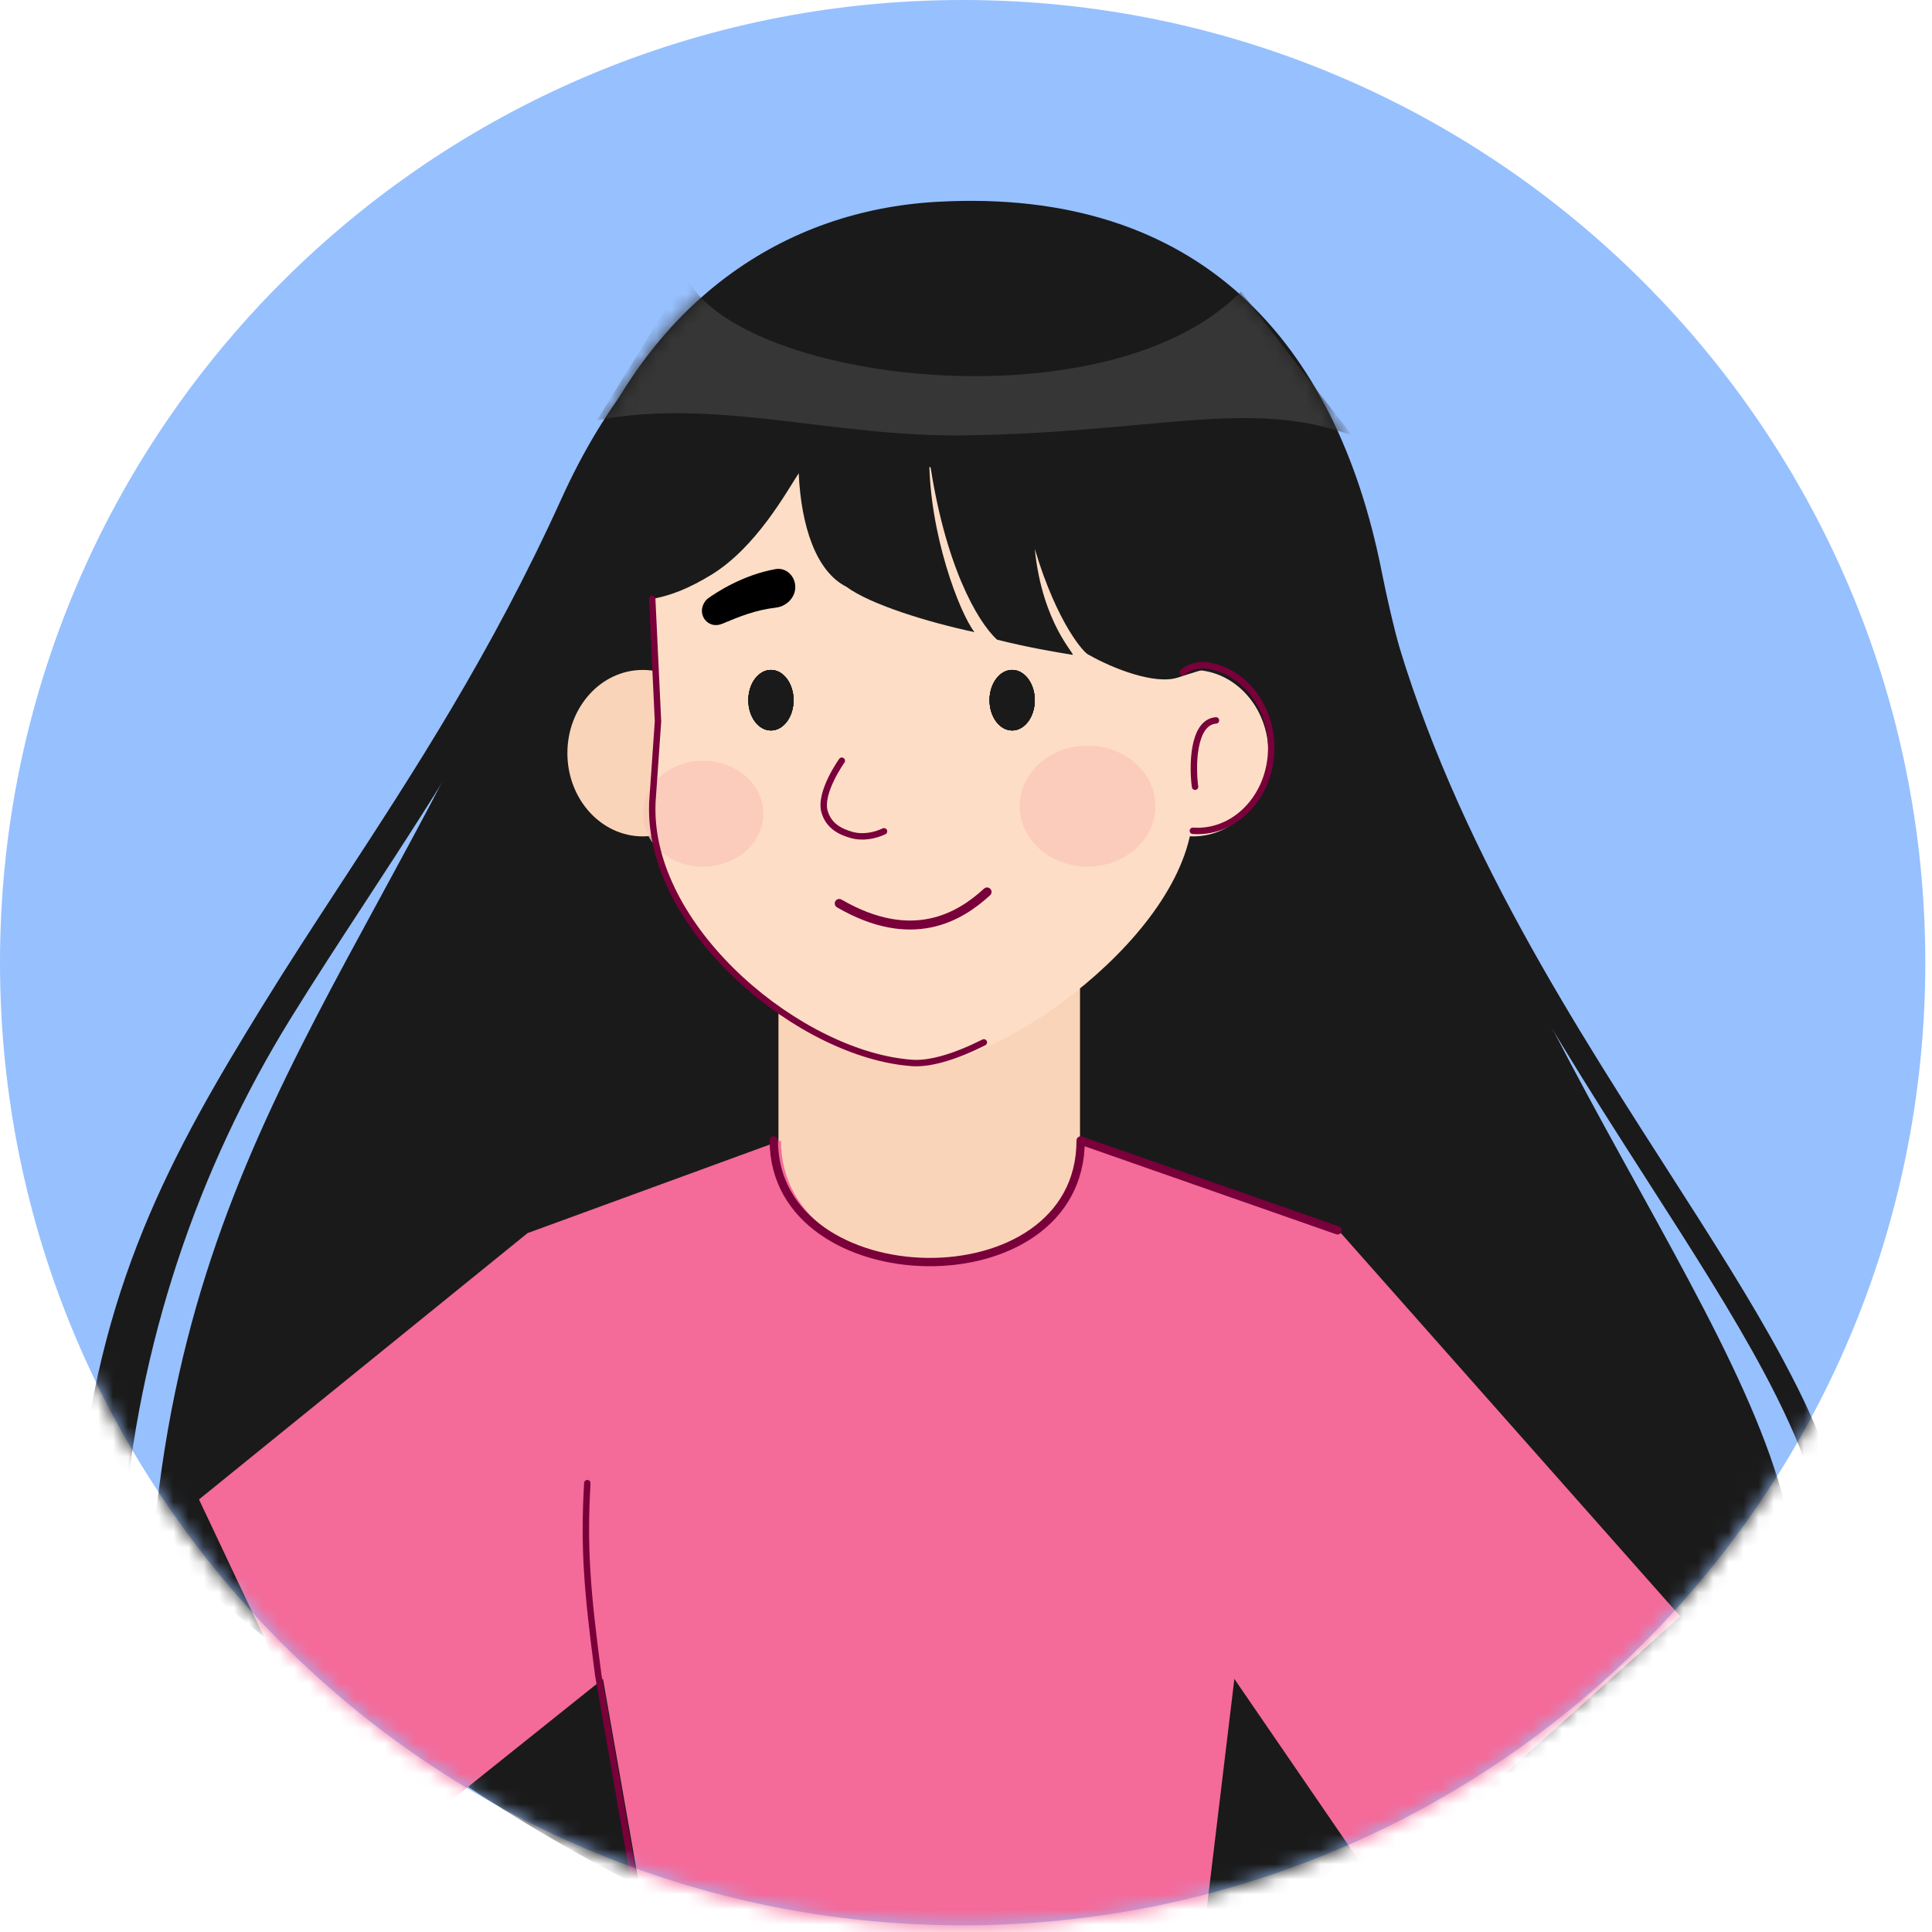 <svg width="128" height="128" viewBox="0 0 128 128" fill="none" xmlns="http://www.w3.org/2000/svg">
<path d="M127.556 63.778C127.556 99.002 99.002 127.556 63.778 127.556C28.554 127.556 0 99.002 0 63.778C0 28.555 28.554 6.10352e-05 63.778 6.10352e-05C99.002 6.10352e-05 127.556 28.555 127.556 63.778Z" fill="#97C0FE"/>
<mask id="mask0_582_43834" style="mask-type:alpha" maskUnits="userSpaceOnUse" x="0" y="0" width="128" height="128">
<circle cx="63.778" cy="63.778" r="63.778" fill="black"/>
<circle cx="63.778" cy="63.778" r="63.778" fill="black" fill-opacity="0.2"/>
</mask>
<g mask="url(#mask0_582_43834)">
<path fill-rule="evenodd" clip-rule="evenodd" d="M90.824 35.279L90.974 36.021C93.986 50.961 101.679 63.733 108.748 74.811C109.313 75.696 109.875 76.571 110.43 77.436C113.334 81.965 116.059 86.213 118.18 90.179C120.702 94.897 122.176 98.709 122.307 102.834L121.055 104.854V103.49C120.935 99.725 119.349 95.56 116.856 90.897C114.767 86.989 112.081 82.802 109.176 78.273C108.619 77.405 108.054 76.524 107.484 75.63C100.415 64.552 92.574 51.569 89.5 36.323L89.351 35.581L90.824 35.279Z" fill="#1A1A1A"/>
<path fill-rule="evenodd" clip-rule="evenodd" d="M64.061 16.31L63.048 16.365C58.045 16.638 53.422 18.014 49.376 20.793C45.329 23.572 41.803 27.793 39.059 33.842C34.344 44.238 29.059 52.329 24.188 59.787C22.461 62.431 20.787 64.995 19.208 67.554C13.166 77.345 9.123 88.997 8.149 101.533L5.127 100.025C6.438 85.271 11.34 76.453 17.473 66.512C19.097 63.88 20.8 61.272 22.544 58.602C27.395 51.176 32.559 43.268 37.206 33.024C40.073 26.702 43.816 22.17 48.216 19.148C52.616 16.127 57.617 14.655 62.936 14.365L63.949 14.31L64.061 16.31Z" fill="#1A1A1A"/>
<path d="M91.531 37.822C97.488 67.783 119.001 89.371 119.001 105.163C114.506 116.02 87.102 132.216 65.56 131.586C55.423 131.29 44.941 126.784 35.822 121.383C22.895 113.727 12.706 104.274 10.122 102.47C12.619 73.353 27.103 61.51 38.091 32.393C42.867 19.736 52.092 13.935 62.064 13.372C79.545 12.385 88.535 22.749 91.531 37.822Z" fill="#1A1A1A"/>
<ellipse cx="42.585" cy="49.899" rx="4.994" ry="5.514" fill="#FAD4B8"/>
<ellipse cx="79.045" cy="49.899" rx="4.994" ry="5.514" fill="#FEDDC6"/>
<rect x="51.575" y="61.428" width="19.978" height="26.065" fill="#FAD4B8"/>
<path fill-rule="evenodd" clip-rule="evenodd" d="M79.045 35.953L52.525 28.345L43.085 37.305L43.484 47.675L43.093 53.085C43.088 53.234 43.085 53.385 43.085 53.536C43.085 61.752 53.423 69.935 61.065 70.442C66.009 70.77 79.045 61.752 79.045 53.536C79.045 53.385 79.042 53.234 79.037 53.085C79.037 53.085 78.768 49.812 78.645 47.675C78.443 44.143 79.045 38.658 79.045 38.658V35.953Z" fill="#FEDDC6"/>
<path d="M46.677 39.897C46.741 39.797 46.821 39.709 46.917 39.639C47.419 39.277 49.191 38.093 51.384 37.705C52.002 37.596 52.554 38.044 52.669 38.661C52.815 39.448 52.198 40.162 51.403 40.257C50.034 40.42 49.024 40.836 47.837 41.33C46.922 41.711 46.144 40.733 46.677 39.897Z" fill="black"/>
<ellipse cx="51.077" cy="46.39" rx="1.498" ry="2.005" fill="#1A1A1A"/>
<ellipse cx="51.077" cy="46.39" rx="1.498" ry="2.005" fill="#1A1A1A"/>
<ellipse cx="51.077" cy="46.39" rx="1.498" ry="2.005" fill="#1A1A1A"/>
<ellipse cx="51.077" cy="46.39" rx="1.498" ry="2.005" fill="#1A1A1A"/>
<ellipse cx="67.058" cy="46.39" rx="1.498" ry="2.005" fill="#1A1A1A"/>
<ellipse cx="67.058" cy="46.39" rx="1.498" ry="2.005" fill="#1A1A1A"/>
<ellipse cx="67.058" cy="46.39" rx="1.498" ry="2.005" fill="#1A1A1A"/>
<ellipse cx="67.058" cy="46.39" rx="1.498" ry="2.005" fill="#1A1A1A"/>
<ellipse cx="72.052" cy="53.408" rx="4.495" ry="4.01" fill="#FAC8B8" fill-opacity="0.8"/>
<ellipse cx="46.581" cy="53.909" rx="3.996" ry="3.509" fill="#FAC8B8" fill-opacity="0.8"/>
<path d="M55.602 59.856C60.435 62.657 63.582 60.762 65.395 59.094" stroke="#79003A" stroke-width="0.595" stroke-linecap="round"/>
<path d="M55.772 50.4C55.772 50.4 54.27 52.502 54.627 53.767C54.901 54.732 55.682 55.113 56.449 55.326C57.124 55.513 57.925 55.383 58.568 55.077" stroke="#79003A" stroke-width="0.426" stroke-linecap="round"/>
<path fill-rule="evenodd" clip-rule="evenodd" d="M89.485 43.815C89.154 44.002 87.036 42.38 85.038 42.882C83.04 43.383 79.544 44.385 78.046 44.886C76.547 45.388 73.745 44.306 72.135 43.383C71.886 43.345 70.055 41.378 68.556 36.365C69.056 41.378 71.332 43.428 71.053 43.383C69.867 43.192 68.057 42.882 66.059 42.38C64.731 41.169 62.563 37.368 61.564 30.35C61.564 35.363 63.562 40.593 64.561 41.879C61.541 41.241 57.654 40.051 56.07 38.871C54.072 37.869 53.074 34.861 52.917 31.353C52.118 32.569 50.086 36.3 47.08 38.11C44.197 39.847 42.813 39.807 38.677 40.19C38.764 38.11 38.872 36.76 38.677 40.19C38.677 26.409 49.994 17.317 64.061 17.317C78.129 17.317 89.533 28.488 89.533 42.269C89.533 42.788 89.517 43.303 89.485 43.815Z" fill="#1A1A1A"/>
<mask id="mask1_582_43834" style="mask-type:alpha" maskUnits="userSpaceOnUse" x="10" y="13" width="110" height="119">
<path d="M91.532 37.822C97.489 67.783 119.002 89.371 119.002 105.163C114.507 116.02 87.103 132.216 65.561 131.586C55.424 131.29 44.943 126.784 35.823 121.383C22.896 113.727 12.707 104.274 10.123 102.47C12.62 73.353 27.104 61.51 38.092 32.393C42.868 19.736 52.093 13.935 62.065 13.372C79.546 12.385 88.536 22.749 91.532 37.822Z" fill="#1A1A1A"/>
</mask>
<g mask="url(#mask1_582_43834)">
<path d="M45.433 18.32C48.866 25.337 73.388 28.328 82.217 19.322L89.573 28.846C82.707 26.34 76.477 28.694 63.75 28.846C55.127 28.949 47.395 26.34 39.548 27.844L45.433 18.32Z" fill="#363636"/>
</g>
<path d="M79.031 55.042C79.134 55.049 79.237 55.053 79.341 55.053C82.037 55.053 84.223 52.588 84.223 49.547C84.223 46.692 82.296 44.345 79.829 44.069C78.853 44.041 78.364 44.542 78.364 44.542" stroke="#79003A" stroke-width="0.425" stroke-linecap="round"/>
<path d="M43.211 39.673L43.594 47.795L43.219 53.172C43.214 53.321 43.211 53.471 43.211 53.62C43.211 61.787 53.12 69.92 60.443 70.424C61.638 70.507 63.326 69.998 65.182 69.061" stroke="#79003A" stroke-width="0.425" stroke-linecap="round"/>
<path d="M13.184 99.342L34.952 81.697L51.738 75.559C51.738 86.069 71.766 86.57 71.766 75.559L88.839 81.697L111.322 107.088L91.293 125.105L81.78 111.233L78.847 135.614H44.231L39.949 111.233L24.603 123.507L13.184 99.342Z" fill="#F46A99"/>
<path d="M88.618 81.513L71.596 75.559C71.596 86.549 51.267 86.05 51.267 75.559" stroke="#79003A" stroke-width="0.551" stroke-linecap="round" stroke-linejoin="round"/>
<path d="M43.943 135.614L39.643 111.024C38.888 105.372 38.667 102.491 38.911 98.263" stroke="#79003A" stroke-width="0.425" stroke-linecap="round"/>
<path d="M80.561 47.729C78.985 47.854 79.001 50.872 79.175 52.123" stroke="#79003A" stroke-width="0.425" stroke-linecap="round"/>
</g>
</svg>
